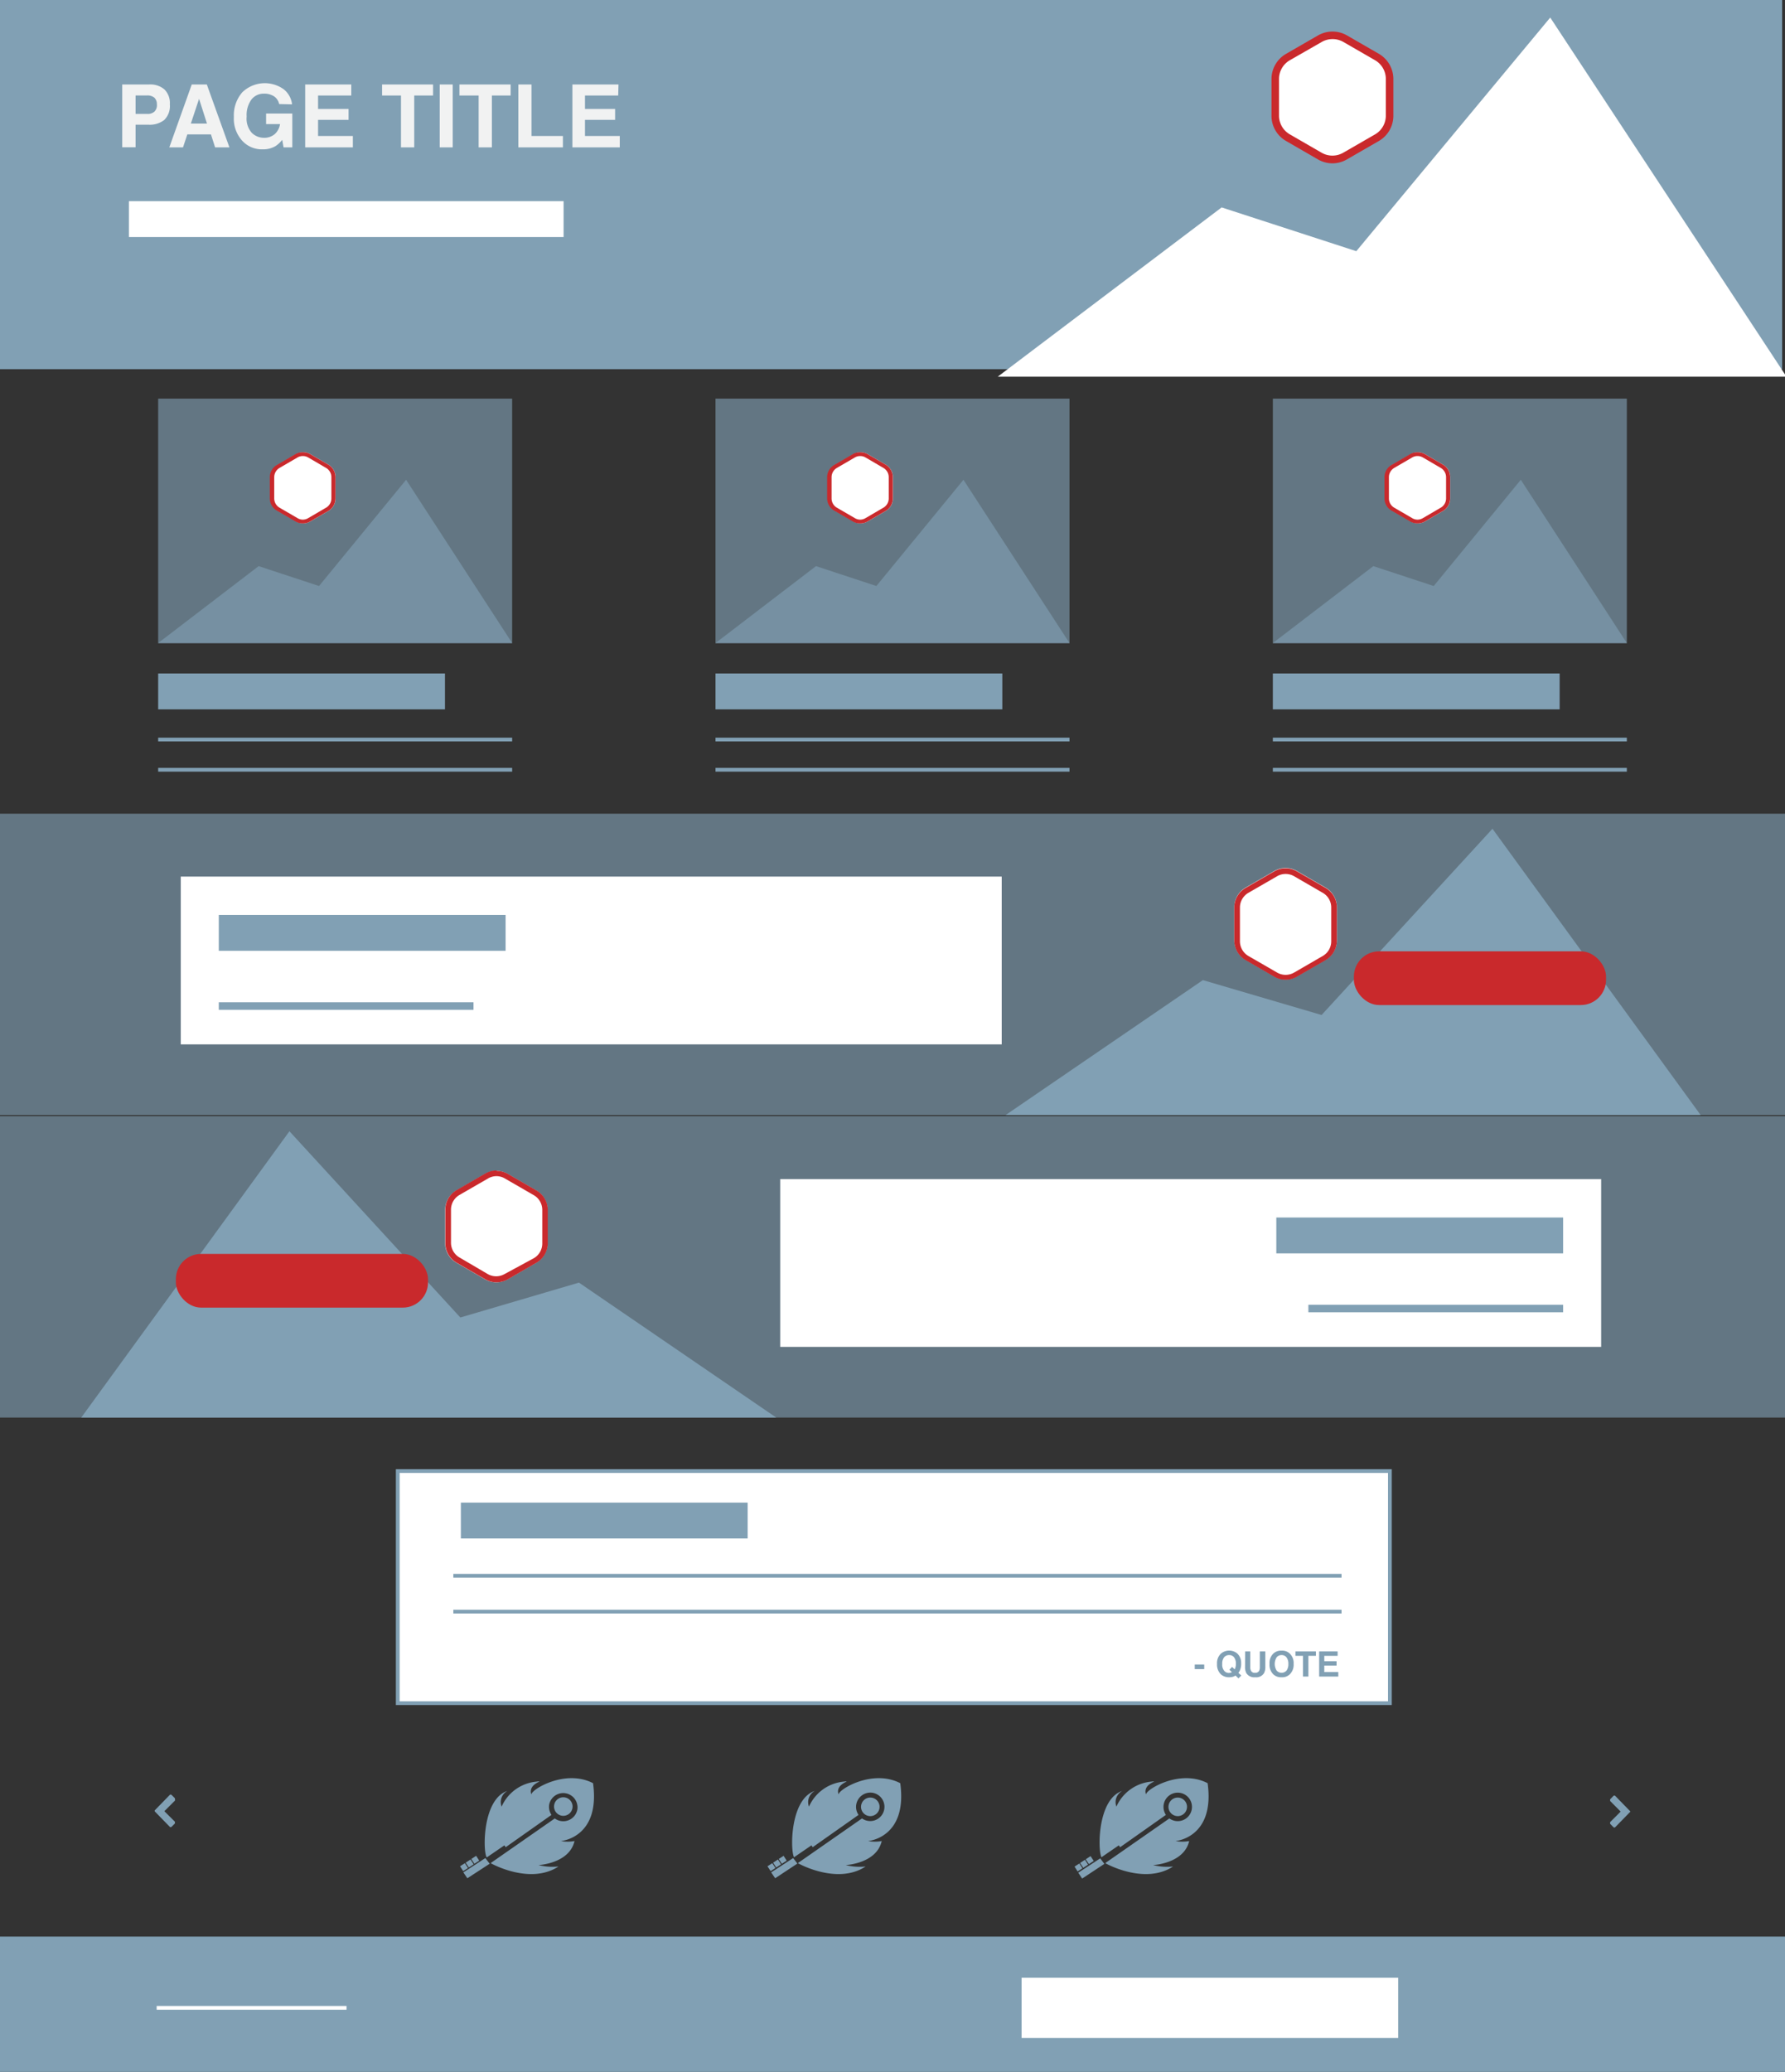 <?xml version="1.0" encoding="utf-8"?><svg xmlns="http://www.w3.org/2000/svg" viewBox="0 0 237 275"><rect x="0" y="0" width="237" height="275" fill="#333333" stroke="none"/><defs><style>.cls-1{opacity:0.62;}.cls-2,.cls-6{fill:#81a0b4;}.cls-3{fill:#fff;}.cls-4{fill:#c9292c;}.cls-5{fill:#f1f2f2;}.cls-6{fill-rule:evenodd;}</style></defs><title>c9 blocks</title><g id="Layer_1" data-name="Layer 1"><g class="cls-1"><path class="cls-2" d="M-.38,108v40H237.38V108Z"/></g><rect class="cls-3" x="24" y="116.35" width="109" height="22.27"/><rect class="cls-2" y="-1.5" width="236.62" height="50.5"/><path class="cls-3" d="M169.32,10.48v4.9a3.34,3.34,0,0,0,1.68,2.9l4.24,2.45a3.32,3.32,0,0,0,3.34,0l4.25-2.45a3.36,3.36,0,0,0,1.67-2.9v-4.9a3.34,3.34,0,0,0-1.67-2.89l-4.25-2.45a3.32,3.32,0,0,0-3.34,0L171,7.59A3.33,3.33,0,0,0,169.32,10.48Z"/><path class="cls-4" d="M176.91,21.68a3.87,3.87,0,0,1-1.92-.52l-4.24-2.45a3.85,3.85,0,0,1-1.93-3.33v-4.9a3.86,3.86,0,0,1,1.93-3.33L175,4.7a3.87,3.87,0,0,1,3.84,0l4.25,2.45A3.87,3.87,0,0,1,185,10.48v4.9a3.86,3.86,0,0,1-1.92,3.33l-4.25,2.45A3.84,3.84,0,0,1,176.91,21.68Zm0-16.49a2.88,2.88,0,0,0-1.42.38L171.25,8a2.86,2.86,0,0,0-1.43,2.46v4.9a2.86,2.86,0,0,0,1.43,2.47l4.24,2.45a2.88,2.88,0,0,0,2.84,0l4.25-2.45A2.87,2.87,0,0,0,184,15.38v-4.9A2.87,2.87,0,0,0,182.58,8l-4.25-2.45A2.85,2.85,0,0,0,176.91,5.19Z"/><polygon class="cls-3" points="237.2 50 205.83 2.33 180.08 33.34 162.2 27.53 132.47 50 237.2 50"/><polygon class="cls-2" points="225.8 148 198.16 110 175.47 134.72 159.71 130.09 133.52 148 225.8 148"/><g class="cls-1"><path class="cls-2" d="M-.79,148.15v40H237v-40Z"/></g><rect class="cls-3" x="103.59" y="156.5" width="109" height="22.27" transform="translate(316.18 335.27) rotate(-180)"/><polygon class="cls-2" points="10.79 188.15 38.43 150.15 61.12 174.87 76.87 170.24 103.06 188.15 10.79 188.15"/></g><g id="logo_dark_grey" data-name="logo dark grey"><rect class="cls-3" x="17.12" y="26.7" width="57.71" height="4.76"/><path class="cls-5" d="M21.79,15.94a3.14,3.14,0,0,1-2.09.61H18v3H16.23V11.21h3.58a2.89,2.89,0,0,1,2,.64,2.53,2.53,0,0,1,.74,2A2.58,2.58,0,0,1,21.79,15.94Zm-1.33-3a1.43,1.43,0,0,0-.93-.27H18v2.45h1.57a1.33,1.33,0,0,0,.93-.3,1.22,1.22,0,0,0,.33-1A1.17,1.17,0,0,0,20.46,12.93Z"/><path class="cls-5" d="M25.46,11.21h2l3,8.35h-1.9l-.55-1.72H24.87l-.57,1.72H22.48Zm-.12,5.19h2.14l-1.05-3.28Z"/><path class="cls-5" d="M37.06,13.81a1.6,1.6,0,0,0-1-1.19,2.24,2.24,0,0,0-1-.19,2.06,2.06,0,0,0-1.66.76,3.48,3.48,0,0,0-.65,2.29,2.81,2.81,0,0,0,.7,2.17,2.3,2.3,0,0,0,1.6.64,2.12,2.12,0,0,0,1.44-.5,2.23,2.23,0,0,0,.69-1.32H35.33v-1.4h3.48v4.49H37.65l-.18-1a3.72,3.72,0,0,1-.9.84,3.22,3.22,0,0,1-1.7.42,3.52,3.52,0,0,1-2.72-1.15,4.36,4.36,0,0,1-1.1-3.16,4.66,4.66,0,0,1,1.11-3.25,4.3,4.3,0,0,1,5.51-.41,3,3,0,0,1,1.11,2Z"/><path class="cls-5" d="M46.64,12.68H42.23v1.78h4.05v1.45H42.23v2.14h4.62v1.51H40.52V11.21h6.12Z"/><path class="cls-5" d="M57.5,11.21v1.47H55v6.88H53.24V12.68H50.73V11.21Z"/><path class="cls-5" d="M60.11,19.56H58.38V11.21h1.73Z"/><path class="cls-5" d="M67.8,11.21v1.47H65.31v6.88H63.55V12.68H61V11.21Z"/><path class="cls-5" d="M68.82,11.21h1.75v6.84h4.17v1.51H68.82Z"/><path class="cls-5" d="M82.08,12.68H77.67v1.78h4v1.45h-4v2.14h4.62v1.51H76V11.21h6.12Z"/><rect class="cls-2" x="21" y="97.91" width="47" height="0.5"/><rect class="cls-2" x="21" y="101.92" width="47" height="0.5"/><g class="cls-1"><path class="cls-2" d="M21,52.91V85.38H68V52.91ZM42.9,66a1.48,1.48,0,0,1-.73,1.28l-1.86,1.09a1.42,1.42,0,0,1-1.46,0L37,67.3A1.47,1.47,0,0,1,36.25,66V63.84A1.47,1.47,0,0,1,37,62.56l1.86-1.09a1.46,1.46,0,0,1,1.46,0l1.86,1.09a1.48,1.48,0,0,1,.73,1.28Z"/></g><g class="cls-1"><polygon class="cls-2" points="68 85.35 53.92 63.68 42.36 77.78 34.34 75.14 21 85.35 68 85.35"/></g><path class="cls-3" d="M35.91,63.33v2.83a1.9,1.9,0,0,0,1,1.65l2.39,1.39a1.89,1.89,0,0,0,1.92,0l2.39-1.39a1.91,1.91,0,0,0,.94-1.65V63.33a1.91,1.91,0,0,0-.94-1.65l-2.39-1.39a1.89,1.89,0,0,0-1.92,0l-2.39,1.39A1.9,1.9,0,0,0,35.91,63.33Z"/><path class="cls-4" d="M40.21,60.53a1.38,1.38,0,0,1,.71.19l2.38,1.39a1.43,1.43,0,0,1,.7,1.22v2.83a1.42,1.42,0,0,1-.7,1.22l-2.38,1.39a1.39,1.39,0,0,1-.71.2,1.36,1.36,0,0,1-.71-.2l-2.39-1.39a1.42,1.42,0,0,1-.7-1.22V63.33a1.43,1.43,0,0,1,.7-1.22l2.39-1.39a1.35,1.35,0,0,1,.71-.19m0-.5a1.8,1.8,0,0,0-1,.26l-2.39,1.39a1.9,1.9,0,0,0-1,1.65v2.83a1.9,1.9,0,0,0,1,1.65l2.39,1.39a1.84,1.84,0,0,0,1,.27,1.86,1.86,0,0,0,1-.27l2.39-1.39a1.91,1.91,0,0,0,.94-1.65V63.33a1.91,1.91,0,0,0-.94-1.65l-2.39-1.39a1.85,1.85,0,0,0-1-.26Z"/><rect class="cls-2" x="21" y="89.39" width="38.08" height="4.76"/><rect class="cls-2" x="95" y="97.91" width="47" height="0.5"/><rect class="cls-2" x="95" y="101.92" width="47" height="0.5"/><g class="cls-1"><path class="cls-2" d="M95,52.91V85.38h47V52.91ZM116.9,66a1.48,1.48,0,0,1-.73,1.28l-1.86,1.09a1.42,1.42,0,0,1-1.46,0L111,67.3a1.47,1.47,0,0,1-.74-1.28V63.84a1.47,1.47,0,0,1,.74-1.28l1.86-1.09a1.46,1.46,0,0,1,1.46,0l1.86,1.09a1.48,1.48,0,0,1,.73,1.28Z"/></g><g class="cls-1"><polygon class="cls-2" points="142 85.35 127.92 63.68 116.36 77.78 108.34 75.14 95 85.35 142 85.35"/></g><path class="cls-3" d="M109.91,63.33v2.83a1.9,1.9,0,0,0,1,1.65l2.39,1.39a1.89,1.89,0,0,0,1.92,0l2.39-1.39a1.91,1.91,0,0,0,.94-1.65V63.33a1.91,1.91,0,0,0-.94-1.65l-2.39-1.39a1.89,1.89,0,0,0-1.92,0l-2.39,1.39A1.9,1.9,0,0,0,109.91,63.33Z"/><path class="cls-4" d="M114.21,60.53a1.38,1.38,0,0,1,.71.19l2.38,1.39a1.43,1.43,0,0,1,.7,1.22v2.83a1.42,1.42,0,0,1-.7,1.22l-2.38,1.39a1.39,1.39,0,0,1-.71.2,1.36,1.36,0,0,1-.71-.2l-2.39-1.39a1.42,1.42,0,0,1-.7-1.22V63.33a1.43,1.43,0,0,1,.7-1.22l2.39-1.39a1.35,1.35,0,0,1,.71-.19m0-.5a1.8,1.8,0,0,0-1,.26l-2.39,1.39a1.9,1.9,0,0,0-1,1.65v2.83a1.9,1.9,0,0,0,1,1.65l2.39,1.39a1.84,1.84,0,0,0,1,.27,1.86,1.86,0,0,0,1-.27l2.39-1.39a1.91,1.91,0,0,0,.94-1.65V63.33a1.91,1.91,0,0,0-.94-1.65l-2.39-1.39a1.85,1.85,0,0,0-1-.26Z"/><rect class="cls-2" x="95" y="89.39" width="38.08" height="4.76"/><rect class="cls-2" x="169" y="97.91" width="47" height="0.5"/><rect class="cls-2" x="169" y="101.92" width="47" height="0.5"/><g class="cls-1"><path class="cls-2" d="M169,52.91V85.38h47V52.91ZM190.9,66a1.48,1.48,0,0,1-.73,1.28l-1.86,1.09a1.42,1.42,0,0,1-1.46,0L185,67.3a1.47,1.47,0,0,1-.74-1.28V63.84a1.47,1.47,0,0,1,.74-1.28l1.86-1.09a1.46,1.46,0,0,1,1.46,0l1.86,1.09a1.48,1.48,0,0,1,.73,1.28Z"/></g><g class="cls-1"><polygon class="cls-2" points="216 85.35 201.92 63.68 190.36 77.78 182.34 75.14 169 85.35 216 85.35"/></g><path class="cls-3" d="M183.91,63.33v2.83a1.9,1.9,0,0,0,1,1.65l2.39,1.39a1.89,1.89,0,0,0,1.92,0l2.39-1.39a1.91,1.91,0,0,0,.94-1.65V63.33a1.91,1.91,0,0,0-.94-1.65l-2.39-1.39a1.89,1.89,0,0,0-1.92,0l-2.39,1.39A1.9,1.9,0,0,0,183.91,63.33Z"/><path class="cls-4" d="M188.21,60.53a1.38,1.38,0,0,1,.71.19l2.38,1.39a1.43,1.43,0,0,1,.7,1.22v2.83a1.42,1.42,0,0,1-.7,1.22l-2.38,1.39a1.39,1.39,0,0,1-.71.2,1.36,1.36,0,0,1-.71-.2l-2.39-1.39a1.42,1.42,0,0,1-.7-1.22V63.33a1.43,1.43,0,0,1,.7-1.22l2.39-1.39a1.35,1.35,0,0,1,.71-.19m0-.5a1.82,1.82,0,0,0-1,.26l-2.39,1.39a1.9,1.9,0,0,0-1,1.65v2.83a1.9,1.9,0,0,0,1,1.65l2.39,1.39a1.84,1.84,0,0,0,1,.27,1.86,1.86,0,0,0,1-.27l2.39-1.39a1.91,1.91,0,0,0,.94-1.65V63.33a1.91,1.91,0,0,0-.94-1.65l-2.39-1.39a1.85,1.85,0,0,0-1-.26Z"/><rect class="cls-2" x="169" y="89.39" width="38.08" height="4.76"/><rect class="cls-3" x="52.81" y="195.24" width="131.73" height="30.82"/><path class="cls-2" d="M184.79,226.31H52.56V195H184.79Zm-131.73-.5H184.29V195.5H53.06Z"/><rect class="cls-2" x="60.19" y="208.9" width="117.93" height="0.5"/><rect class="cls-2" x="60.19" y="213.66" width="117.93" height="0.5"/><path class="cls-2" d="M158.63,220.93h1.26v.61h-1.26Z"/><path class="cls-2" d="M164.68,221.55a1.11,1.11,0,0,1-.26.48l.39.36-.37.38-.4-.38a1.35,1.35,0,0,1-.32.16,1.73,1.73,0,0,1-.54.07,1.56,1.56,0,0,1-1.08-.39,1.77,1.77,0,0,1-.51-1.37,1.72,1.72,0,0,1,.53-1.39,1.69,1.69,0,0,1,2.16,0,1.71,1.71,0,0,1,.51,1.32A2,2,0,0,1,164.68,221.55Zm-1.26.45.15-.05-.34-.33.36-.37.34.32a1.06,1.06,0,0,0,.11-.29,1.37,1.37,0,0,0,.05-.43,1.35,1.35,0,0,0-.23-.86.76.76,0,0,0-.67-.31.82.82,0,0,0-.66.29,1.33,1.33,0,0,0-.25.89,1.24,1.24,0,0,0,.35,1,.84.84,0,0,0,.55.19A1,1,0,0,0,163.42,222Z"/><path class="cls-2" d="M165.32,219.19H166v2.05a1,1,0,0,0,.09.5.53.53,0,0,0,.55.29.55.55,0,0,0,.55-.29,1.2,1.2,0,0,0,.08-.5v-2.05H168v2.05a1.69,1.69,0,0,1-.17.83,1.2,1.2,0,0,1-1.17.55,1.23,1.23,0,0,1-1.18-.55,1.69,1.69,0,0,1-.17-.83Z"/><path class="cls-2" d="M171.25,222.23a1.44,1.44,0,0,1-1.09.39,1.48,1.48,0,0,1-1.1-.39,1.76,1.76,0,0,1-.5-1.37,1.74,1.74,0,0,1,.5-1.38,1.48,1.48,0,0,1,1.1-.39,1.44,1.44,0,0,1,1.09.39,1.75,1.75,0,0,1,.51,1.38A1.77,1.77,0,0,1,171.25,222.23Zm-.43-.5a1.41,1.41,0,0,0,.24-.87,1.37,1.37,0,0,0-.24-.87.78.78,0,0,0-.66-.31.8.8,0,0,0-.66.3,1.66,1.66,0,0,0,0,1.75.88.88,0,0,0,1.32,0Z"/><path class="cls-2" d="M174.72,219.19v.59h-1v2.75H173v-2.75h-1v-.59Z"/><path class="cls-2" d="M177.6,219.78h-1.77v.71h1.63v.58h-1.63v.86h1.86v.6h-2.54v-3.34h2.45Z"/><rect class="cls-4" x="179.76" y="126.27" width="33.48" height="7.13" rx="3.35"/><rect class="cls-2" x="29.05" y="133.03" width="33.82" height="1"/><rect class="cls-2" x="29.05" y="121.44" width="38.08" height="4.76"/><rect class="cls-2" x="61.19" y="199.44" width="38.08" height="4.76"/><rect class="cls-4" x="23.35" y="166.42" width="33.48" height="7.13" rx="3.35" transform="translate(80.18 339.98) rotate(180)"/><rect class="cls-2" x="173.72" y="173.18" width="33.82" height="1"/><rect class="cls-2" x="169.46" y="161.6" width="38.08" height="4.76"/></g><g id="Layer_4" data-name="Layer 4"><path class="cls-2" d="M216.41,240.52l-1.95,2a.17.17,0,0,1-.12.05.21.21,0,0,1-.12-.05l-.43-.44a.13.13,0,0,1,0-.12.16.16,0,0,1,0-.12l1.39-1.39-1.39-1.4a.16.16,0,0,1,0-.12.13.13,0,0,1,0-.12l.43-.44a.21.21,0,0,1,.12-.05.17.17,0,0,1,.12.05l1.95,2a.13.13,0,0,1,.05.12A.13.13,0,0,1,216.41,240.52Z"/><path class="cls-2" d="M23.22,239l-1.4,1.4,1.4,1.39a.19.19,0,0,1,0,.12.16.16,0,0,1,0,.12l-.44.44a.21.21,0,0,1-.12.05.17.17,0,0,1-.12-.05l-1.95-2a.13.13,0,0,1-.05-.11.13.13,0,0,1,.05-.12l1.95-2a.17.17,0,0,1,.12-.05.21.21,0,0,1,.12.05l.44.44a.16.16,0,0,1,0,.12A.19.19,0,0,1,23.22,239Z"/><path class="cls-6" d="M64.59,246.48c-.5-1.07-.46-7.7,2.77-8.77a1.69,1.69,0,0,0-.76,2.08A5.61,5.61,0,0,1,71,236.5c1.82-.22-1,.08-.45,1.68,0-.67,4.51-3.41,8.19-1.5,1,7.27-4.26,7.68-4.26,7.68h0a4.9,4.9,0,0,0,1.8,0c-.69,3-4.78,3.19-4.78,3.19a7.73,7.73,0,0,0,2.65.19c-3.75,2.46-8.86-.37-8.86-.37s-.06,0-.12-.1l8.49-5.91a1.9,1.9,0,0,0,3-1.2,1.9,1.9,0,0,0-3.74-.66,1.92,1.92,0,0,0,.3,1.39l-6.08,4.29-.17-.25-2.32,1.59M75,238.57a1.23,1.23,0,1,1-1.42,1,1.23,1.23,0,0,1,1.42-1Zm-9.81,8.66,0,0,0,0Zm-2.61-.49.64-.42.41.64-.64.42-.41-.64Zm-.33,1.13-.42-.64.64-.42.42.64-.64.42Zm-.75.48-.42-.64.64-.41.42.64-.64.41Zm3.55-1-3,1.95-.53-.78,2.92-1.9.56.73Z"/><path class="cls-6" d="M105.41,246.48c-.5-1.07-.47-7.7,2.77-8.77a1.69,1.69,0,0,0-.77,2.08,5.63,5.63,0,0,1,4.38-3.29c1.82-.22-1,.08-.45,1.68,0-.67,4.5-3.41,8.19-1.5,1,7.27-4.27,7.68-4.27,7.68h0a5,5,0,0,0,1.81,0c-.69,3-4.78,3.19-4.78,3.19a7.69,7.69,0,0,0,2.64.19c-3.74,2.46-8.85-.37-8.85-.37s-.07,0-.12-.1l8.49-5.91a1.89,1.89,0,1,0,1.44-3.4,1.9,1.9,0,0,0-2.2,1.54,1.88,1.88,0,0,0,.3,1.39l-6.09,4.29-.16-.25-2.32,1.59m10.35-7.91a1.23,1.23,0,1,1-1.43,1,1.23,1.23,0,0,1,1.43-1ZM106,247.23l0,0,0,0Zm-2.6-.49.64-.42.41.64-.64.42-.41-.64Zm-.34,1.13-.41-.64.64-.42.41.64-.64.42Zm-.74.48-.42-.64.64-.41.42.64-.64.41Zm3.55-1-2.95,1.95-.53-.78,2.92-1.9.56.73Z"/><path class="cls-6" d="M146.23,246.48c-.5-1.07-.47-7.7,2.77-8.77a1.69,1.69,0,0,0-.77,2.08,5.63,5.63,0,0,1,4.38-3.29c1.82-.22-1,.08-.45,1.68,0-.67,4.5-3.41,8.18-1.5,1,7.27-4.26,7.68-4.26,7.68h0a5,5,0,0,0,1.81,0c-.69,3-4.79,3.19-4.79,3.19a7.77,7.77,0,0,0,2.65.19c-3.75,2.46-8.86-.37-8.86-.37s-.06,0-.12-.1l8.49-5.91a1.94,1.94,0,0,0,.78.33,1.89,1.89,0,1,0-1.53-2.19,1.92,1.92,0,0,0,.29,1.39l-6.08,4.29-.17-.25-2.32,1.59m10.36-7.91a1.23,1.23,0,1,1-1.43,1,1.23,1.23,0,0,1,1.43-1Zm-9.82,8.66,0,0,0,0Zm-2.61-.49.64-.42.42.64-.64.42-.42-.64Zm-.33,1.13-.42-.64.64-.42.42.64-.64.42Zm-.75.48-.41-.64.64-.41.41.64-.64.41Zm3.55-1-2.95,1.95-.52-.78,2.92-1.9.55.73Z"/></g><g id="Layer_23" data-name="Layer 23"><path class="cls-3" d="M163.88,120.41v4.39a3,3,0,0,0,1.51,2.6l3.8,2.2a3,3,0,0,0,3,0l3.81-2.2a3,3,0,0,0,1.5-2.6v-4.39a3,3,0,0,0-1.5-2.6l-3.81-2.2a3,3,0,0,0-3,0l-3.8,2.2A3,3,0,0,0,163.88,120.41Z"/><path class="cls-4" d="M170.69,116a2.22,2.22,0,0,1,1.13.3l3.8,2.2a2.24,2.24,0,0,1,1.13,2v4.39a2.25,2.25,0,0,1-1.13,2l-3.8,2.2a2.26,2.26,0,0,1-2.25,0l-3.81-2.2a2.27,2.27,0,0,1-1.13-2v-4.39a2.26,2.26,0,0,1,1.13-2l3.81-2.2a2.21,2.21,0,0,1,1.12-.3m0-.75a3,3,0,0,0-1.5.4l-3.8,2.2a3,3,0,0,0-1.51,2.6v4.39a3,3,0,0,0,1.51,2.6l3.8,2.2a3,3,0,0,0,3,0l3.81-2.2a3,3,0,0,0,1.5-2.6v-4.39a3,3,0,0,0-1.5-2.6l-3.81-2.2a3,3,0,0,0-1.5-.4Z"/><polygon class="cls-2" points="238.26 275.96 -4.36 275.96 -3.98 257.04 238.26 257.04 238.26 275.96"/><rect class="cls-3" x="135.64" y="262.5" width="50" height="8"/><rect class="cls-3" x="20.8" y="266.25" width="25.21" height="0.5"/><path class="cls-3" d="M72.7,160.56V165a3,3,0,0,1-1.5,2.6l-3.8,2.2a3,3,0,0,1-3,0l-3.8-2.2a3,3,0,0,1-1.5-2.6v-4.39a3,3,0,0,1,1.5-2.6l3.8-2.2a3,3,0,0,1,3,0l3.8,2.2A3,3,0,0,1,72.7,160.56Z"/><path class="cls-4" d="M65.9,156.11a2.21,2.21,0,0,1,1.12.3l3.81,2.2A2.26,2.26,0,0,1,72,160.56V165a2.26,2.26,0,0,1-1.12,2L67,169.1a2.26,2.26,0,0,1-2.25,0L61,166.9a2.26,2.26,0,0,1-1.12-2v-4.39A2.26,2.26,0,0,1,61,158.61l3.81-2.2a2.22,2.22,0,0,1,1.13-.3m0-.75a3,3,0,0,0-1.51.4l-3.8,2.2a3,3,0,0,0-1.5,2.6V165a3,3,0,0,0,1.5,2.6l3.8,2.2a3,3,0,0,0,3,0l3.8-2.2a3,3,0,0,0,1.5-2.6v-4.39a3,3,0,0,0-1.5-2.6l-3.8-2.2a3,3,0,0,0-1.5-.4Z"/></g></svg>